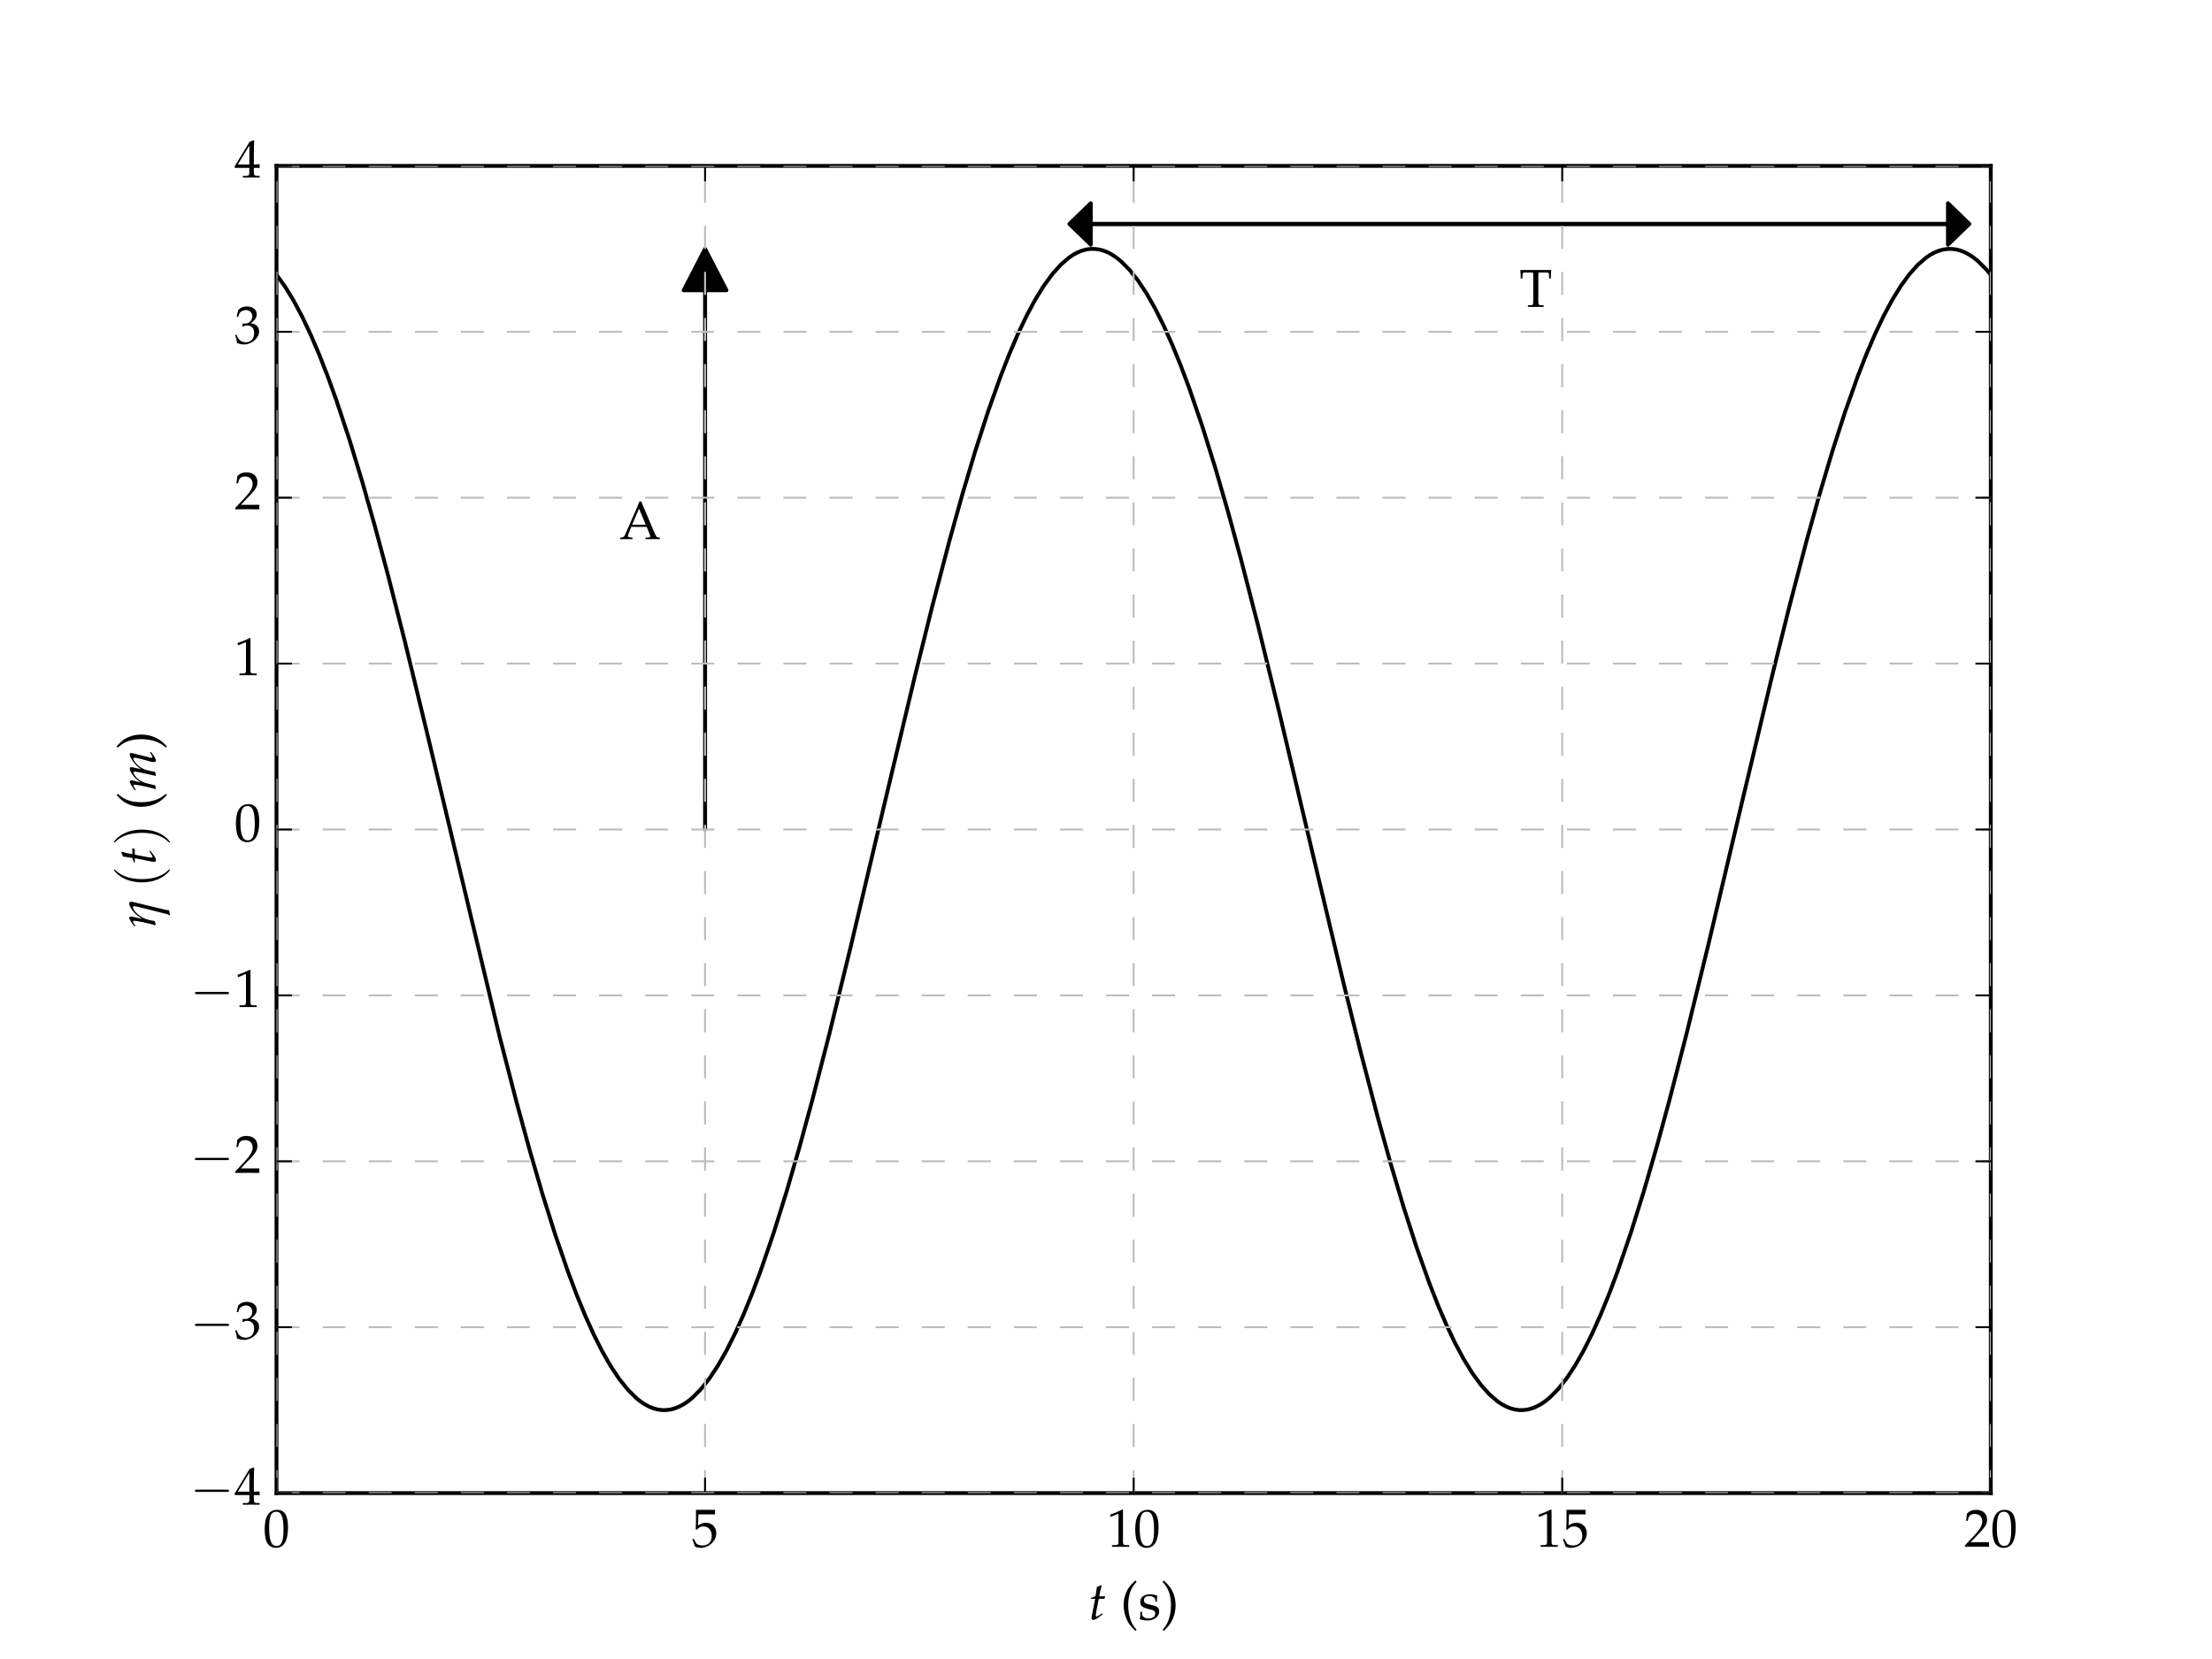 <?xml version="1.0" encoding="utf-8" standalone="no"?>
<!DOCTYPE svg PUBLIC "-//W3C//DTD SVG 1.1//EN"
  "http://www.w3.org/Graphics/SVG/1.1/DTD/svg11.dtd">
<!-- Created with matplotlib (http://matplotlib.org/) -->
<svg height="432pt" version="1.1" viewBox="0 0 576 432" width="576pt" xmlns="http://www.w3.org/2000/svg" xmlns:xlink="http://www.w3.org/1999/xlink">
 <defs>
  <style type="text/css">
*{stroke-linecap:butt;stroke-linejoin:round;}
  </style>
 </defs>
 <g id="figure_1">
  <g id="patch_1">
   <path d="
M0 432
L576 432
L576 0
L0 0
z
" style="fill:#ffffff;"/>
  </g>
  <g id="axes_1">
   <g id="patch_2">
    <path d="
M72 388.8
L518.4 388.8
L518.4 43.2
L72 43.2
z
" style="fill:#ffffff;"/>
   </g>
   <g id="patch_3">
    <path clip-path="url(#p7ff5b81e1d)" d="
M183.6 64.8
L189.18 75.6
L183.611 75.6
L183.611 216
L183.589 216
L183.589 75.6
L178.02 75.6
z
" style="stroke:#000000;stroke-linejoin:miter;"/>
   </g>
   <g id="patch_4">
    <path clip-path="url(#p7ff5b81e1d)" d="
M512.82 58.32
L507.24 63.72
L507.24 58.342
L284.04 58.342
L284.04 58.298
L507.24 58.298
L507.24 52.92
z
" style="stroke:#000000;stroke-linejoin:miter;"/>
   </g>
   <g id="patch_5">
    <path clip-path="url(#p7ff5b81e1d)" d="
M278.46 58.32
L284.04 52.92
L284.04 58.298
L507.24 58.298
L507.24 58.342
L284.04 58.342
L284.04 63.72
z
" style="stroke:#000000;stroke-linejoin:miter;"/>
   </g>
   <g id="line2d_1">
    <path clip-path="url(#p7ff5b81e1d)" d="
M72 71.553
L74.232 74.644
L76.464 78.292
L78.696 82.484
L80.928 87.203
L83.16 92.431
L85.392 98.145
L87.624 104.326
L90.972 114.414
L94.32 125.404
L97.668 137.198
L101.016 149.692
L105.48 167.245
L111.06 190.235
L130.032 269.664
L134.496 286.958
L137.844 299.208
L141.192 310.719
L144.54 321.39
L147.888 331.125
L150.12 337.053
L152.352 342.502
L154.584 347.453
L156.816 351.885
L159.048 355.78
L161.28 359.124
L163.512 361.903
L165.744 364.106
L166.86 364.989
L167.976 365.724
L169.092 366.312
L170.208 366.752
L171.324 367.043
L172.44 367.185
L173.556 367.177
L174.672 367.021
L175.788 366.715
L176.904 366.261
L178.02 365.658
L179.136 364.908
L180.252 364.011
L182.484 361.779
L184.716 358.972
L186.948 355.601
L189.18 351.679
L191.412 347.221
L193.644 342.245
L195.876 336.772
L198.108 330.821
L201.456 321.054
L204.804 310.354
L208.152 298.816
L211.5 286.544
L215.964 269.226
L221.544 246.432
L230.472 208.644
L238.284 175.877
L242.748 157.922
L247.212 140.883
L250.56 128.868
L253.908 117.626
L257.256 107.256
L260.604 97.853
L262.836 92.161
L265.068 86.959
L267.3 82.265
L269.532 78.1
L271.764 74.478
L273.996 71.415
L276.228 68.923
L278.46 67.011
L279.576 66.276
L280.692 65.688
L281.808 65.248
L282.924 64.957
L284.04 64.815
L285.156 64.823
L286.272 64.979
L287.388 65.285
L288.504 65.739
L289.62 66.342
L290.736 67.092
L291.852 67.989
L294.084 70.221
L296.316 73.028
L298.548 76.399
L300.78 80.321
L303.012 84.779
L305.244 89.755
L307.476 95.228
L309.708 101.179
L313.056 110.946
L316.404 121.646
L319.752 133.184
L323.1 145.456
L327.564 162.774
L333.144 185.568
L342.072 223.356
L349.884 256.123
L354.348 274.078
L358.812 291.117
L362.16 303.132
L365.508 314.374
L368.856 324.744
L372.204 334.147
L374.436 339.839
L376.668 345.041
L378.9 349.735
L381.132 353.9
L383.364 357.522
L385.596 360.585
L387.828 363.077
L390.06 364.989
L391.176 365.724
L392.292 366.312
L393.408 366.752
L394.524 367.043
L395.64 367.185
L396.756 367.177
L397.872 367.021
L398.988 366.715
L400.104 366.261
L401.22 365.658
L402.336 364.908
L403.452 364.011
L405.684 361.779
L407.916 358.972
L410.148 355.601
L412.38 351.679
L414.612 347.221
L416.844 342.245
L419.076 336.772
L421.308 330.821
L424.656 321.054
L428.004 310.354
L431.352 298.816
L434.7 286.544
L439.164 269.226
L444.744 246.432
L453.672 208.644
L461.484 175.877
L465.948 157.922
L470.412 140.883
L473.76 128.868
L477.108 117.626
L480.456 107.256
L483.804 97.853
L486.036 92.161
L488.268 86.959
L490.5 82.265
L492.732 78.1
L494.964 74.478
L497.196 71.415
L499.428 68.923
L501.66 67.011
L502.776 66.276
L503.892 65.688
L505.008 65.248
L506.124 64.957
L507.24 64.815
L508.356 64.823
L509.472 64.979
L510.588 65.285
L511.704 65.739
L512.82 66.342
L513.936 67.092
L515.052 67.989
L517.284 70.221
L518.4 71.553
L518.4 71.553" style="fill:none;stroke:#000000;stroke-linecap:square;"/>
   </g>
   <g id="patch_6">
    <path d="
M72 43.2
L518.4 43.2" style="fill:none;stroke:#000000;stroke-linecap:square;stroke-linejoin:miter;"/>
   </g>
   <g id="patch_7">
    <path d="
M72 388.8
L518.4 388.8" style="fill:none;stroke:#000000;stroke-linecap:square;stroke-linejoin:miter;"/>
   </g>
   <g id="patch_8">
    <path d="
M72 388.8
L72 43.2" style="fill:none;stroke:#000000;stroke-linecap:square;stroke-linejoin:miter;"/>
   </g>
   <g id="patch_9">
    <path d="
M518.4 388.8
L518.4 43.2" style="fill:none;stroke:#000000;stroke-linecap:square;stroke-linejoin:miter;"/>
   </g>
   <g id="matplotlib.axis_1">
    <g id="xtick_1">
     <g id="line2d_2">
      <path clip-path="url(#p7ff5b81e1d)" d="
M72 388.8
L72 43.2" style="fill:none;stroke:#bdbdbd;stroke-dasharray:6,6;stroke-dashoffset:0.0;stroke-width:0.5;"/>
     </g>
     <g id="line2d_3">
      <defs>
       <path d="
M0 0
L0 -4" id="mc7db9fdffb" style="stroke:#000000;stroke-width:0.5;"/>
      </defs>
      <g>
       <use style="stroke:#000000;stroke-width:0.5;" x="72.0" xlink:href="#mc7db9fdffb" y="388.8"/>
      </g>
     </g>
     <g id="line2d_4">
      <defs>
       <path d="
M0 0
L0 4" id="m5a7d422ac3" style="stroke:#000000;stroke-width:0.5;"/>
      </defs>
      <g>
       <use style="stroke:#000000;stroke-width:0.5;" x="72.0" xlink:href="#m5a7d422ac3" y="43.2"/>
      </g>
     </g>
     <g id="text_1">
      <!-- $0$ -->
      <defs>
       <path d="
M26.297 69
C10.797 69 2.906 56.688 2.906 32.453
C2.906 20.719 5 10.625 8.5 5.719
C12 0.797 17.594 -2 23.797 -2
C38.906 -2 46.5 11.016 46.5 36.656
C46.5 58.578 40 69 26.297 69
M24.5 65.5
C34.203 65.5 38.094 55.688 38.094 31.641
C38.094 10.328 34.297 1.5 25.094 1.5
C15.406 1.5 11.297 11.625 11.297 36.062
C11.297 57.188 15 65.5 24.5 65.5" id="URW_Palladio_L_Roman-48"/>
      </defs>
      <g transform="translate(68.513 402.78)scale(0.14 -0.14)">
       <use transform="scale(0.996)" xlink:href="#URW_Palladio_L_Roman-48"/>
      </g>
     </g>
    </g>
    <g id="xtick_2">
     <g id="line2d_5">
      <path clip-path="url(#p7ff5b81e1d)" d="
M183.6 388.8
L183.6 43.2" style="fill:none;stroke:#bdbdbd;stroke-dasharray:6,6;stroke-dashoffset:0.0;stroke-width:0.5;"/>
     </g>
     <g id="line2d_6">
      <g>
       <use style="stroke:#000000;stroke-width:0.5;" x="183.6" xlink:href="#mc7db9fdffb" y="388.8"/>
      </g>
     </g>
     <g id="line2d_7">
      <g>
       <use style="stroke:#000000;stroke-width:0.5;" x="183.6" xlink:href="#m5a7d422ac3" y="43.2"/>
      </g>
     </g>
     <g id="text_2">
      <!-- $5$ -->
      <defs>
       <path d="
M12.703 60.578
C25.594 60.578 31.203 60.578 43.203 60.578
L43.703 60.875
C43.5 62.672 43.5 63.469 43.5 64.781
C43.5 66.203 43.5 67 43.703 68.797
L43.203 69
C35.703 69 31.203 69 25.797 69
C20.297 69 15.906 69 8.406 69
L7.906 68.797
C8 62.672 8.094 58.266 8.094 55.047
C8.094 46.516 7.797 36.875 7.5 32.453
L9.5 31.844
C14.203 36.594 16.906 38 21.797 38
C31.406 38 37.406 31.141 37.406 20.25
C37.406 9.062 31 2.5 20.094 2.5
C14.703 2.5 9.703 4.328 8.297 6.938
L3.703 15.203
L1.297 13.797
C3.594 8.062 4.797 4.844 6.203 0.422
C9 -1.109 13 -2 17.297 -2
C24 -2 31.094 0.922 36.594 5.75
C42.703 11.188 45.906 18.031 45.906 25.469
C45.906 36.859 37.797 44.906 26.406 44.906
C21.594 44.906 18 43.609 11.797 39.906
z
" id="URW_Palladio_L_Roman-53"/>
      </defs>
      <g transform="translate(180.113 402.78)scale(0.14 -0.14)">
       <use transform="scale(0.996)" xlink:href="#URW_Palladio_L_Roman-53"/>
      </g>
     </g>
    </g>
    <g id="xtick_3">
     <g id="line2d_8">
      <path clip-path="url(#p7ff5b81e1d)" d="
M295.2 388.8
L295.2 43.2" style="fill:none;stroke:#bdbdbd;stroke-dasharray:6,6;stroke-dashoffset:0.0;stroke-width:0.5;"/>
     </g>
     <g id="line2d_9">
      <g>
       <use style="stroke:#000000;stroke-width:0.5;" x="295.2" xlink:href="#mc7db9fdffb" y="388.8"/>
      </g>
     </g>
     <g id="line2d_10">
      <g>
       <use style="stroke:#000000;stroke-width:0.5;" x="295.2" xlink:href="#m5a7d422ac3" y="43.2"/>
      </g>
     </g>
     <g id="text_3">
      <!-- $10$ -->
      <defs>
       <path d="
M6.703 56
L7.703 56
L20.594 61.406
C20.703 61.5 20.797 61.5 20.906 61.5
C21.5 61.5 21.703 60.609 21.703 58.203
L21.703 9.531
C21.703 4.297 20.594 3.203 15.203 3.203
L9.594 3.203
L9.594 0
C25 0 25 0 26.094 0
C27.406 0 29.594 0 33 0
C34.203 0 37.703 0 41.797 0
L41.797 3.203
L36.594 3.203
C31.094 3.203 30.094 4.297 30.094 9.531
L30.094 69.016
L28.703 69.516
C22.203 66.141 15.094 63.188 6 60.016
z
" id="URW_Palladio_L_Roman-49"/>
      </defs>
      <g transform="translate(288.226 402.78)scale(0.14 -0.14)">
       <use transform="scale(0.996)" xlink:href="#URW_Palladio_L_Roman-49"/>
       <use transform="translate(49.813 0.0)scale(0.996)" xlink:href="#URW_Palladio_L_Roman-48"/>
      </g>
     </g>
    </g>
    <g id="xtick_4">
     <g id="line2d_11">
      <path clip-path="url(#p7ff5b81e1d)" d="
M406.8 388.8
L406.8 43.2" style="fill:none;stroke:#bdbdbd;stroke-dasharray:6,6;stroke-dashoffset:0.0;stroke-width:0.5;"/>
     </g>
     <g id="line2d_12">
      <g>
       <use style="stroke:#000000;stroke-width:0.5;" x="406.8" xlink:href="#mc7db9fdffb" y="388.8"/>
      </g>
     </g>
     <g id="line2d_13">
      <g>
       <use style="stroke:#000000;stroke-width:0.5;" x="406.8" xlink:href="#m5a7d422ac3" y="43.2"/>
      </g>
     </g>
     <g id="text_4">
      <!-- $15$ -->
      <g transform="translate(399.826 402.78)scale(0.14 -0.14)">
       <use transform="scale(0.996)" xlink:href="#URW_Palladio_L_Roman-49"/>
       <use transform="translate(49.813 0.0)scale(0.996)" xlink:href="#URW_Palladio_L_Roman-53"/>
      </g>
     </g>
    </g>
    <g id="xtick_5">
     <g id="line2d_14">
      <path clip-path="url(#p7ff5b81e1d)" d="
M518.4 388.8
L518.4 43.2" style="fill:none;stroke:#bdbdbd;stroke-dasharray:6,6;stroke-dashoffset:0.0;stroke-width:0.5;"/>
     </g>
     <g id="line2d_15">
      <g>
       <use style="stroke:#000000;stroke-width:0.5;" x="518.4" xlink:href="#mc7db9fdffb" y="388.8"/>
      </g>
     </g>
     <g id="line2d_16">
      <g>
       <use style="stroke:#000000;stroke-width:0.5;" x="518.4" xlink:href="#m5a7d422ac3" y="43.2"/>
      </g>
     </g>
     <g id="text_5">
      <!-- $20$ -->
      <defs>
       <path d="
M1.594 2.516
L1.594 0
C20.297 0 20.297 0.203 23.906 0.203
C27.5 0.203 27.5 0 46.797 0
C46.594 1.953 46.594 2.906 46.594 4.203
C46.594 5.438 46.594 6.359 46.797 8.422
C35.297 8.422 30.703 8.422 12.203 8.422
L30.406 27.516
C40.094 37.719 43.094 43.172 43.094 50.594
C43.094 61.969 35.297 69 22.594 69
C15.406 69 10.5 67 5.594 62.016
L3.906 48.422
L6.797 48.422
L8.094 53.016
C9.703 58.797 13.297 61.297 20 61.297
C28.594 61.297 34.094 55.891 34.094 47.422
C34.094 39.938 29.906 32.562 18.594 20.578
z
" id="URW_Palladio_L_Roman-50"/>
      </defs>
      <g transform="translate(511.426 402.78)scale(0.14 -0.14)">
       <use transform="scale(0.996)" xlink:href="#URW_Palladio_L_Roman-50"/>
       <use transform="translate(49.813 0.0)scale(0.996)" xlink:href="#URW_Palladio_L_Roman-48"/>
      </g>
     </g>
    </g>
    <g id="text_6">
     <!-- $t$ (s) -->
     <defs>
      <path d="
M4.094 14.328
C4.094 7.422 3.797 4.406 3 0.406
C8.203 -1.297 12.094 -2 16.703 -2
C29.797 -2 39.094 5.016 39.094 14.828
C39.094 17.938 38.203 20.234 36.297 22.25
C33.703 24.75 30.406 25.953 21.594 27.656
C13.406 29.266 10.703 31.266 10.703 35.875
C10.703 40.875 14.203 43.688 20.297 43.688
C27 43.688 32.094 40.188 32.094 35.469
L32.094 33.172
L34.906 33.172
C35 38.984 35.094 41.375 35.406 44.484
C30.094 46.297 26.5 47 22.406 47
C10.797 47 3.703 41.484 3.703 32.469
C3.703 27.656 5.906 24.25 10.5 22.141
C13.203 20.938 18.5 19.344 25.297 17.828
C29.797 16.828 31.703 14.734 31.703 10.922
C31.703 5.516 26.703 1.703 19.594 1.703
C12.297 1.703 7.094 5.203 7.094 10.219
L7.094 14.328
z
" id="URW_Palladio_L_Roman-115"/>
      <path d="
M30.094 -19.438
C22.906 -10.516 20.297 -5.719 17.703 3.312
C15.594 10.516 14.594 18.141 14.594 26.656
C14.594 34.969 15.594 42.078 17.5 48.594
C20.094 56.906 22.797 61.625 30.094 70.141
L28.203 72.75
C17.797 63.422 13.703 57.922 9.906 48.094
C7.297 41.375 6 34.266 6 26.656
C6 15.938 8.5 5.812 13.297 -3.203
C16.797 -9.922 20 -13.828 28.203 -21.547
z
" id="URW_Palladio_L_Roman-40"/>
      <path d="
M5.094 -21.547
C12 -15.031 14.906 -11.719 18 -6.812
C24.094 2.906 27.297 14.531 27.297 26.547
C27.297 34.266 26 41.375 23.406 48.094
C19.594 57.812 15.5 63.328 5.094 72.75
L3.203 70.141
C10.5 61.516 13.203 56.812 15.703 48.594
C17.703 42.078 18.703 34.969 18.703 26.656
C18.703 18.141 17.703 10.516 15.594 3.312
C13 -5.719 10.406 -10.516 3.203 -19.438
z
" id="URW_Palladio_L_Roman-41"/>
      <path d="
M12.5 38.516
L6.906 10.484
C6.797 9.781 6.703 9.609 6.406 8.406
C5.797 5.641 5.594 4.141 5.594 2.969
C5.594 0.484 6.703 -1 8.594 -1
C12.094 -1 15.594 0.969 23.406 7.234
L24.906 8.406
L26.5 9.703
L25.5 11.484
L21 8.406
C18.094 6.438 16.094 5.438 15 5.438
C14.094 5.438 13.594 6.234 13.594 7.406
C13.594 9.984 15 18.016 17.906 32.375
L19.203 38.516
L29.906 38.516
L31 43.5
C27.203 43 23.797 43 20 43
C21.594 52.312 22.703 57.172 24.5 62.516
L23.406 64.016
C21.406 62.828 18.703 61.625 15.594 60.438
L13.094 43.5
C8.703 41.406 6.094 40.312 4.297 39.812
L4.094 38.516
z
" id="URW_Palladio_L_Italic-116"/>
     </defs>
     <g transform="translate(283.446 421.692)scale(0.14 -0.14)">
      <use transform="scale(0.996)" xlink:href="#URW_Palladio_L_Italic-116"/>
      <use transform="translate(59.327 0.0)scale(0.996)" xlink:href="#URW_Palladio_L_Roman-40"/>
      <use transform="translate(92.502 0.0)scale(0.996)" xlink:href="#URW_Palladio_L_Roman-115"/>
      <use transform="translate(134.743 0.0)scale(0.996)" xlink:href="#URW_Palladio_L_Roman-41"/>
     </g>
    </g>
   </g>
   <g id="matplotlib.axis_2">
    <g id="ytick_1">
     <g id="line2d_17">
      <path clip-path="url(#p7ff5b81e1d)" d="
M72 388.8
L518.4 388.8" style="fill:none;stroke:#bdbdbd;stroke-dasharray:6,6;stroke-dashoffset:0.0;stroke-width:0.5;"/>
     </g>
     <g id="line2d_18">
      <defs>
       <path d="
M0 0
L4 0" id="md7965d1ba0" style="stroke:#000000;stroke-width:0.5;"/>
      </defs>
      <g>
       <use style="stroke:#000000;stroke-width:0.5;" x="72.0" xlink:href="#md7965d1ba0" y="388.8"/>
      </g>
     </g>
     <g id="line2d_19">
      <defs>
       <path d="
M0 0
L-4 0" id="md9a1c1a7cd" style="stroke:#000000;stroke-width:0.5;"/>
      </defs>
      <g>
       <use style="stroke:#000000;stroke-width:0.5;" x="518.4" xlink:href="#md9a1c1a7cd" y="388.8"/>
      </g>
     </g>
     <g id="text_7">
      <!-- $-4$ -->
      <defs>
       <path d="
M28 18
L28 10.516
C28 4.516 26.906 3.109 22 3.109
L15.797 3.109
L15.797 0
C29.094 0 29.094 0.203 31.5 0.203
C33.906 0.203 33.906 0 47.203 0
L47.203 3.109
L42.406 3.109
C37.5 3.109 36.406 4.406 36.406 10.453
L36.406 18
C42.297 18 44.406 18 47.203 17.703
L47.203 24.812
C42.5 24.422 40.594 24.422 39.094 24.422
L38.797 24.422
L36.406 24.422
L36.406 38.391
C36.406 56.25 36.594 64.875 37.094 69
L35.906 69.5
L28.5 66.797
L0.203 20.297
L1.297 18
z

M28 24.422
L6.5 24.422
L28 59.781
z
" id="URW_Palladio_L_Roman-52"/>
       <path d="
M65.906 23
C67.594 23 69.406 23 69.406 25
C69.406 27 67.594 27 65.906 27
L11.797 27
C10.094 27 8.297 27 8.297 25
C8.297 23 10.094 23 11.797 23
z
" id="CMSY10-0"/>
      </defs>
      <g transform="translate(49.554 391.823)scale(0.14 -0.14)">
       <use transform="scale(1.038)" xlink:href="#CMSY10-0"/>
       <use transform="translate(81.942 0.0)scale(0.996)" xlink:href="#URW_Palladio_L_Roman-52"/>
      </g>
     </g>
    </g>
    <g id="ytick_2">
     <g id="line2d_20">
      <path clip-path="url(#p7ff5b81e1d)" d="
M72 345.6
L518.4 345.6" style="fill:none;stroke:#bdbdbd;stroke-dasharray:6,6;stroke-dashoffset:0.0;stroke-width:0.5;"/>
     </g>
     <g id="line2d_21">
      <g>
       <use style="stroke:#000000;stroke-width:0.5;" x="72.0" xlink:href="#md7965d1ba0" y="345.6"/>
      </g>
     </g>
     <g id="line2d_22">
      <g>
       <use style="stroke:#000000;stroke-width:0.5;" x="518.4" xlink:href="#md9a1c1a7cd" y="345.6"/>
      </g>
     </g>
     <g id="text_8">
      <!-- $-3$ -->
      <defs>
       <path d="
M4.297 49.953
L7.406 49.953
L9.203 55.531
C10.297 58.906 16.594 62.297 21.797 62.297
C28.297 62.297 33.594 57.016 33.594 50.75
C33.594 43.281 27.703 37 20.594 37
C19.797 37 18.703 37.094 17.406 37.203
L15.906 37.203
L14.703 31.984
L15.406 31.375
C19.203 33.094 21.094 33.594 23.797 33.594
C32.094 33.594 36.906 28.266 36.906 19.094
C36.906 8.844 30.797 2.109 21.5 2.109
C16.906 2.109 12.797 3.609 9.797 6.422
C7.406 8.641 6.094 10.953 4.203 16.391
L1.5 15.391
C3.594 9.266 4.406 5.641 5 0.609
C10.297 -1.203 14.703 -2 18.406 -2
C26.406 -2 35.594 2.516 41.094 9.266
C44.5 13.375 46.203 17.812 46.203 22.531
C46.203 27.359 44.203 31.594 40.594 34.094
C38.094 35.906 35.797 36.719 30.797 37.609
C38.797 43.797 41.797 48.375 41.797 54.25
C41.797 63.125 34.406 69 23.297 69
C16.5 69 12 67.109 7.203 62.328
z
" id="URW_Palladio_L_Roman-51"/>
      </defs>
      <g transform="translate(49.554 348.623)scale(0.14 -0.14)">
       <use transform="scale(1.038)" xlink:href="#CMSY10-0"/>
       <use transform="translate(81.942 0.0)scale(0.996)" xlink:href="#URW_Palladio_L_Roman-51"/>
      </g>
     </g>
    </g>
    <g id="ytick_3">
     <g id="line2d_23">
      <path clip-path="url(#p7ff5b81e1d)" d="
M72 302.4
L518.4 302.4" style="fill:none;stroke:#bdbdbd;stroke-dasharray:6,6;stroke-dashoffset:0.0;stroke-width:0.5;"/>
     </g>
     <g id="line2d_24">
      <g>
       <use style="stroke:#000000;stroke-width:0.5;" x="72.0" xlink:href="#md7965d1ba0" y="302.4"/>
      </g>
     </g>
     <g id="line2d_25">
      <g>
       <use style="stroke:#000000;stroke-width:0.5;" x="518.4" xlink:href="#md9a1c1a7cd" y="302.4"/>
      </g>
     </g>
     <g id="text_9">
      <!-- $-2$ -->
      <g transform="translate(49.554 305.423)scale(0.14 -0.14)">
       <use transform="scale(1.038)" xlink:href="#CMSY10-0"/>
       <use transform="translate(81.942 0.0)scale(0.996)" xlink:href="#URW_Palladio_L_Roman-50"/>
      </g>
     </g>
    </g>
    <g id="ytick_4">
     <g id="line2d_26">
      <path clip-path="url(#p7ff5b81e1d)" d="
M72 259.2
L518.4 259.2" style="fill:none;stroke:#bdbdbd;stroke-dasharray:6,6;stroke-dashoffset:0.0;stroke-width:0.5;"/>
     </g>
     <g id="line2d_27">
      <g>
       <use style="stroke:#000000;stroke-width:0.5;" x="72.0" xlink:href="#md7965d1ba0" y="259.2"/>
      </g>
     </g>
     <g id="line2d_28">
      <g>
       <use style="stroke:#000000;stroke-width:0.5;" x="518.4" xlink:href="#md9a1c1a7cd" y="259.2"/>
      </g>
     </g>
     <g id="text_10">
      <!-- $-1$ -->
      <g transform="translate(49.554 262.223)scale(0.14 -0.14)">
       <use transform="scale(1.038)" xlink:href="#CMSY10-0"/>
       <use transform="translate(81.942 0.0)scale(0.996)" xlink:href="#URW_Palladio_L_Roman-49"/>
      </g>
     </g>
    </g>
    <g id="ytick_5">
     <g id="line2d_29">
      <path clip-path="url(#p7ff5b81e1d)" d="
M72 216
L518.4 216" style="fill:none;stroke:#bdbdbd;stroke-dasharray:6,6;stroke-dashoffset:0.0;stroke-width:0.5;"/>
     </g>
     <g id="line2d_30">
      <g>
       <use style="stroke:#000000;stroke-width:0.5;" x="72.0" xlink:href="#md7965d1ba0" y="216.0"/>
      </g>
     </g>
     <g id="line2d_31">
      <g>
       <use style="stroke:#000000;stroke-width:0.5;" x="518.4" xlink:href="#md9a1c1a7cd" y="216.0"/>
      </g>
     </g>
     <g id="text_11">
      <!-- $0$ -->
      <g transform="translate(61.026 219.023)scale(0.14 -0.14)">
       <use transform="scale(0.996)" xlink:href="#URW_Palladio_L_Roman-48"/>
      </g>
     </g>
    </g>
    <g id="ytick_6">
     <g id="line2d_32">
      <path clip-path="url(#p7ff5b81e1d)" d="
M72 172.8
L518.4 172.8" style="fill:none;stroke:#bdbdbd;stroke-dasharray:6,6;stroke-dashoffset:0.0;stroke-width:0.5;"/>
     </g>
     <g id="line2d_33">
      <g>
       <use style="stroke:#000000;stroke-width:0.5;" x="72.0" xlink:href="#md7965d1ba0" y="172.8"/>
      </g>
     </g>
     <g id="line2d_34">
      <g>
       <use style="stroke:#000000;stroke-width:0.5;" x="518.4" xlink:href="#md9a1c1a7cd" y="172.8"/>
      </g>
     </g>
     <g id="text_12">
      <!-- $1$ -->
      <g transform="translate(61.026 175.823)scale(0.14 -0.14)">
       <use transform="scale(0.996)" xlink:href="#URW_Palladio_L_Roman-49"/>
      </g>
     </g>
    </g>
    <g id="ytick_7">
     <g id="line2d_35">
      <path clip-path="url(#p7ff5b81e1d)" d="
M72 129.6
L518.4 129.6" style="fill:none;stroke:#bdbdbd;stroke-dasharray:6,6;stroke-dashoffset:0.0;stroke-width:0.5;"/>
     </g>
     <g id="line2d_36">
      <g>
       <use style="stroke:#000000;stroke-width:0.5;" x="72.0" xlink:href="#md7965d1ba0" y="129.6"/>
      </g>
     </g>
     <g id="line2d_37">
      <g>
       <use style="stroke:#000000;stroke-width:0.5;" x="518.4" xlink:href="#md9a1c1a7cd" y="129.6"/>
      </g>
     </g>
     <g id="text_13">
      <!-- $2$ -->
      <g transform="translate(61.026 132.623)scale(0.14 -0.14)">
       <use transform="scale(0.996)" xlink:href="#URW_Palladio_L_Roman-50"/>
      </g>
     </g>
    </g>
    <g id="ytick_8">
     <g id="line2d_38">
      <path clip-path="url(#p7ff5b81e1d)" d="
M72 86.4
L518.4 86.4" style="fill:none;stroke:#bdbdbd;stroke-dasharray:6,6;stroke-dashoffset:0.0;stroke-width:0.5;"/>
     </g>
     <g id="line2d_39">
      <g>
       <use style="stroke:#000000;stroke-width:0.5;" x="72.0" xlink:href="#md7965d1ba0" y="86.4"/>
      </g>
     </g>
     <g id="line2d_40">
      <g>
       <use style="stroke:#000000;stroke-width:0.5;" x="518.4" xlink:href="#md9a1c1a7cd" y="86.4"/>
      </g>
     </g>
     <g id="text_14">
      <!-- $3$ -->
      <g transform="translate(61.026 89.423)scale(0.14 -0.14)">
       <use transform="scale(0.996)" xlink:href="#URW_Palladio_L_Roman-51"/>
      </g>
     </g>
    </g>
    <g id="ytick_9">
     <g id="line2d_41">
      <path clip-path="url(#p7ff5b81e1d)" d="
M72 43.2
L518.4 43.2" style="fill:none;stroke:#bdbdbd;stroke-dasharray:6,6;stroke-dashoffset:0.0;stroke-width:0.5;"/>
     </g>
     <g id="line2d_42">
      <g>
       <use style="stroke:#000000;stroke-width:0.5;" x="72.0" xlink:href="#md7965d1ba0" y="43.2"/>
      </g>
     </g>
     <g id="line2d_43">
      <g>
       <use style="stroke:#000000;stroke-width:0.5;" x="518.4" xlink:href="#md9a1c1a7cd" y="43.2"/>
      </g>
     </g>
     <g id="text_15">
      <!-- $4$ -->
      <g transform="translate(61.026 46.223)scale(0.14 -0.14)">
       <use transform="scale(0.996)" xlink:href="#URW_Palladio_L_Roman-52"/>
      </g>
     </g>
    </g>
    <g id="text_16">
     <!-- $\eta \left( t \right)$ ($m$) -->
     <defs>
      <path d="
M33.094 -24
C33.094 -23.703 33.094 -23.5 31.406 -21.797
C18.906 -9.125 15.703 9.859 15.703 25.219
C15.703 42.703 19.5 60.188 31.797 72.734
C33.094 73.938 33.094 74.141 33.094 74.438
C33.094 75.141 32.703 75.453 32.094 75.453
C31.094 75.453 22.094 68.625 16.203 55.859
C11.094 44.812 9.906 33.656 9.906 25.219
C9.906 17.391 11 5.234 16.5 -6.125
C22.5 -18.469 31.094 -25 32.094 -25
C32.703 -25 33.094 -24.703 33.094 -24" id="CMR10-40"/>
      <path d="
M28.906 25.219
C28.906 33.062 27.797 45.219 22.297 56.562
C16.297 68.922 7.703 75.453 6.703 75.453
C6.094 75.453 5.703 75.047 5.703 74.438
C5.703 74.141 5.703 73.938 7.594 72.141
C17.406 62.188 23.094 46.219 23.094 25.219
C23.094 8.047 19.406 -9.641 7 -22.297
C5.703 -23.5 5.703 -23.703 5.703 -24
C5.703 -24.609 6.094 -25 6.703 -25
C7.703 -25 16.703 -18.172 22.594 -5.422
C27.703 5.641 28.906 16.781 28.906 25.219" id="CMR10-41"/>
      <path d="
M73 10.172
L70.406 8.484
C67.5 6.578 65.297 5.484 64.297 5.484
C63.594 5.484 63 6.375 63 7.469
C63 8.469 63.203 9.375 63.703 11.469
L71.203 41.109
C71.594 42.797 71.906 44.391 71.906 45.203
C71.906 46.906 70.906 48 69.297 48
C66.406 48 62.594 46.203 56.5 41.906
C50.203 37.406 46.703 33.922 41.797 27.031
L44.797 40.719
C45.203 42.703 45.5 44.203 45.5 44.906
C45.5 46.797 44.5 48 42.906 48
C39.906 48 35.297 45.812 29.797 41.609
C25.406 38.203 23.406 36.109 16.906 27.328
L20.203 40.609
C20.594 42.203 20.797 43.703 20.797 44.891
C20.797 46.797 19.906 48 18.5 48
C16.406 48 12.594 45.906 5.203 40.594
L2.406 38.609
L3.094 36.609
L6.297 38.703
C10 41.016 10.297 41.203 11 41.203
C12.094 41.203 12.797 40.219 12.797 38.719
C12.797 33.625 8.703 14.359 4.594 0.094
L4.906 -1
L11.703 0.484
L13.906 10.672
C16.297 21.75 19 27.641 24.5 33.625
C28.703 38.219 33.203 41.203 36 41.203
C36.703 41.203 37.094 40.406 37.094 39.125
C37.094 35.625 34.906 24.25 30.797 6.781
L29.203 0.094
L29.703 -1
L36.594 0.484
L38.703 11.172
C40.297 19.25 43.703 26.734 48.094 31.641
C53.594 37.719 58.594 41.203 61.797 41.203
C62.594 41.203 63.094 40.312 63.094 38.719
C63.094 36.312 62.797 34.922 60.594 26.234
C59 19.953 57.297 13.969 56.297 10.578
C55.406 7.766 55 5.188 55 3
C55 0.484 56.094 -1 58 -1
C60.594 -1 64.203 1.078 74 8.375
z
" id="URW_Palladio_L_Italic-109"/>
      <path d="
M2.406 39.391
L3.094 37.375
L7.594 40.281
C9.594 41.594 10.406 42 11 42
C12.094 42 12.797 40.984 12.797 39.484
C12.797 34.266 8.703 15.078 4.594 0.625
L5.297 -0.484
C7.797 0.219 10.094 0.828 12.297 1.219
C14.203 13.875 16.297 20.406 20.906 27.438
C26.406 35.766 33.797 42 38.297 42
C39.406 42 40 41.188 40 39.578
C40 37.672 39.703 35.766 38.906 32.453
L25.203 -21.969
C24.703 -23.578 23.797 -24.891 23 -25.891
L23.906 -27.297
C27 -26.484 30.094 -25.891 32.5 -25.578
C32.703 -22.672 32.906 -20.75 33.5 -18.344
L47 38.016
C47.906 40.953 48.297 43.562 48.297 45.469
C48.297 47.688 47.203 49 45.297 49
C41.094 49 34.406 45.344 28.594 39.891
C24.703 36.344 21.703 32.703 16.406 25.219
L20.203 41.516
C20.594 43.422 20.797 44.547 20.797 45.656
C20.797 47.781 20 49 18.5 49
C16.406 49 12.594 46.859 5.203 41.422
z
" id="Pazo_Math_Italic-104"/>
     </defs>
     <g transform="translate(40.621 241.56)rotate(-90.0)scale(0.14 -0.14)">
      <use transform="translate(0.0 1.046)scale(0.996)" xlink:href="#Pazo_Math_Italic-104"/>
      <use transform="translate(73.989 0.0)scale(1.038)" xlink:href="#CMR10-40"/>
      <use transform="translate(116.729 1.046)scale(0.996)" xlink:href="#URW_Palladio_L_Italic-116"/>
      <use transform="translate(152.394 0.0)scale(1.038)" xlink:href="#CMR10-41"/>
      <use transform="translate(218.795 1.046)scale(0.996)" xlink:href="#URW_Palladio_L_Roman-40"/>
      <use transform="translate(253.216 1.046)scale(0.996)" xlink:href="#URW_Palladio_L_Italic-109"/>
      <use transform="translate(331.97 1.046)scale(0.996)" xlink:href="#URW_Palladio_L_Roman-41"/>
     </g>
    </g>
   </g>
   <g id="text_17">
    <!-- A -->
    <defs>
     <path d="
M40.797 70.5
L37.594 70.5
C35.797 66.172 34.297 62.469 33.703 60.969
L28.406 48.812
L10.594 8.156
C9.406 5.234 7.406 3.422 5.203 3.219
L1.5 2.922
L1.5 0
C10.797 0 10.797 0.203 12.406 0.203
C13.703 0.203 13.703 0 24.5 0
L24.5 2.922
L20.797 3.219
C17.297 3.531 16 4.219 16 5.797
C16 7.094 17.406 11.359 19.5 16.344
L22.297 23
L51.094 23
L55.703 11.453
C57.406 7.234 57.797 5.922 57.797 5.031
C57.797 3.922 56.203 3.219 53.703 3.016
L49 3.016
L49 0
C61.297 0 61.297 0.203 62.906 0.203
C64.797 0.203 64.797 0 75.594 0
L75.594 2.922
L72.203 3.219
C69.594 3.625 68.5 5.328 65 13.453
z

M24 27
L36.703 57.078
L49.297 27
z
" id="URW_Palladio_L_Roman-65"/>
    </defs>
    <g transform="translate(161.28 140.4)scale(0.14 -0.14)">
     <use transform="scale(0.996)" xlink:href="#URW_Palladio_L_Roman-65"/>
    </g>
   </g>
   <g id="text_18">
    <!-- T -->
    <defs>
     <path d="
M25.5 64.281
C25.797 60.875 25.906 58.578 25.906 54.266
L25.906 11.922
C25.906 4 25.406 3.203 20.797 3.203
L16 3.203
L16 0
C21.906 0 25.406 0 30.594 0
C35.797 0 39.406 0 45.297 0
L45.297 3.203
L40.5 3.203
C35.906 3.203 35.406 4 35.406 11.922
L35.406 54.266
C35.406 58.781 35.5 60.984 35.797 64.281
L51.297 64.281
C54.094 64.281 55.203 63.391 55.297 61
L55.703 53.125
L58.797 53.125
C58.797 59.531 59 63.375 59.5 69
C52.297 69 49 69 46.203 69
C42.297 69 39.406 69 37.906 69
L22.094 69
C21.094 69 15.703 69 8.594 69
L1.797 69
C2.297 63.375 2.5 59.531 2.5 53.125
L5.594 53.125
L6 61
C6.094 63.391 7.203 64.281 10 64.281
z
" id="URW_Palladio_L_Roman-84"/>
    </defs>
    <g transform="translate(395.64 79.92)scale(0.14 -0.14)">
     <use transform="scale(0.996)" xlink:href="#URW_Palladio_L_Roman-84"/>
    </g>
   </g>
  </g>
 </g>
 <defs>
  <clipPath id="p7ff5b81e1d">
   <rect height="345.6" width="446.4" x="72.0" y="43.2"/>
  </clipPath>
 </defs>
</svg>
